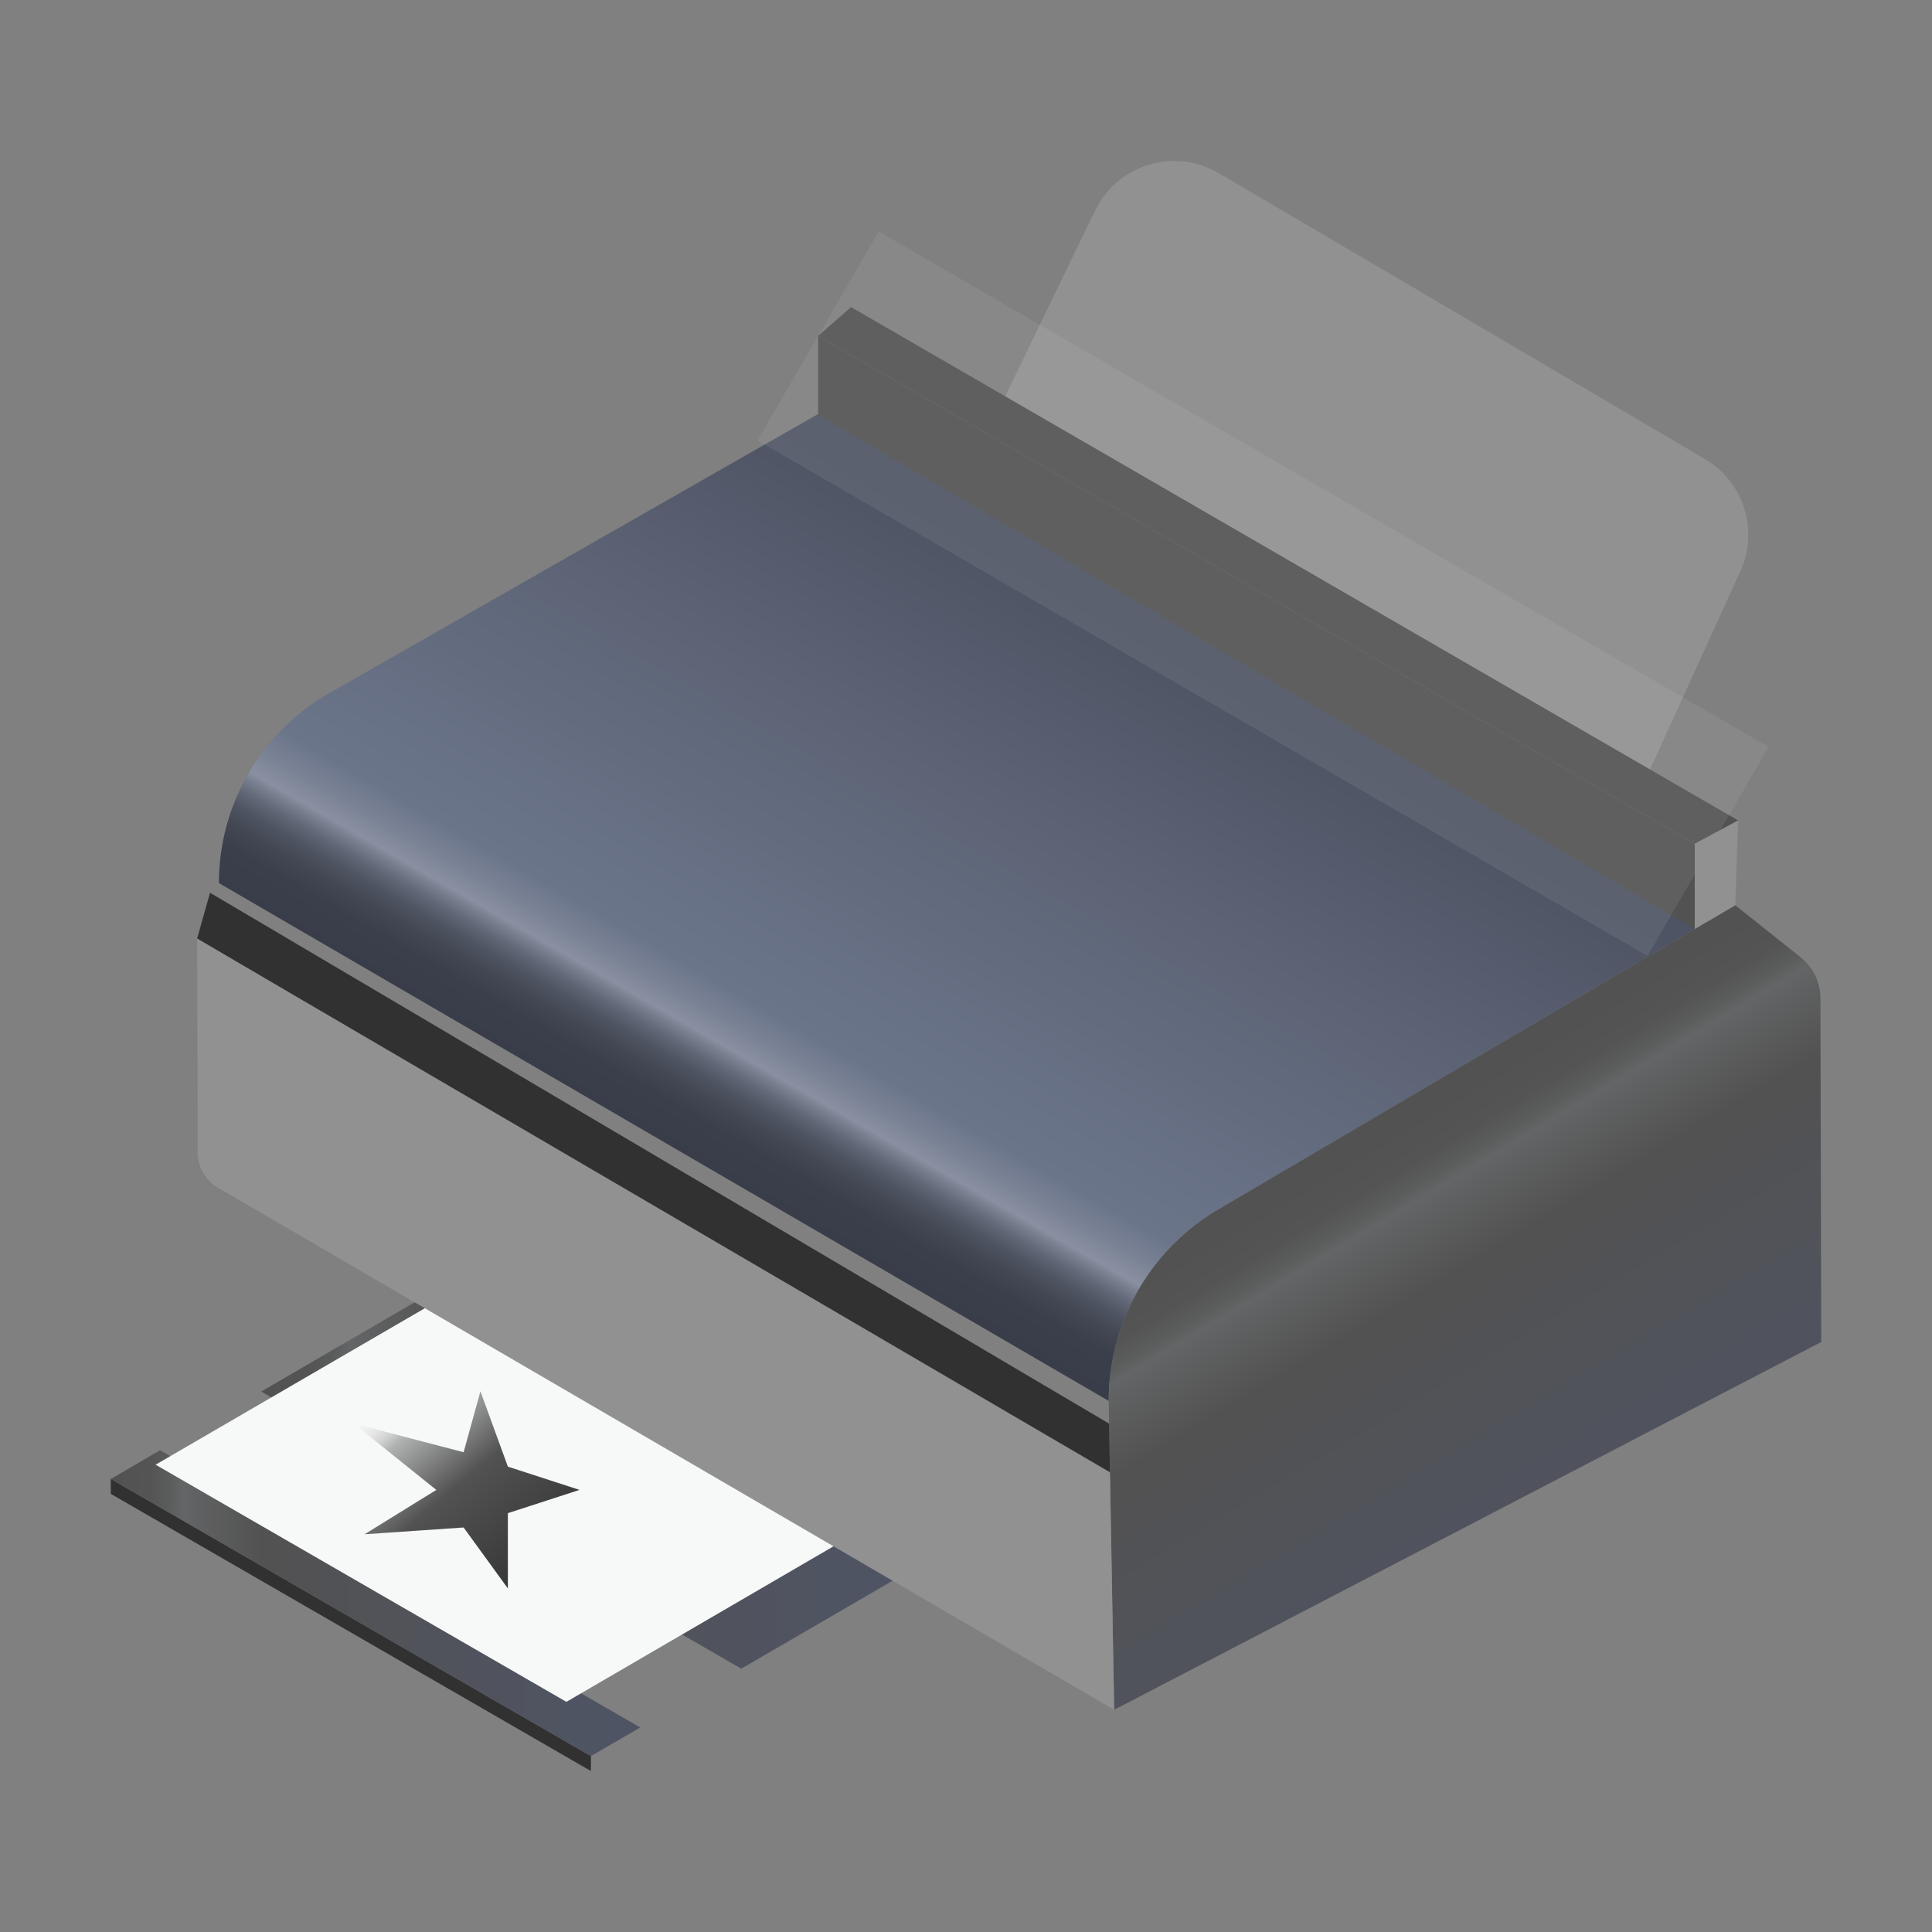 <svg id="Layer_1" data-name="Layer 1" xmlns="http://www.w3.org/2000/svg" xmlns:xlink="http://www.w3.org/1999/xlink" viewBox="0 0 24 24"><rect x="0" y="0" width="24" height="24" fill="#808080" stroke="none"/><defs><style>.cls-1{fill:url(#linear-gradient);}.cls-2{fill:#313131;}.cls-3{fill:url(#linear-gradient-2);}.cls-4{fill:#f7f8f8;}.cls-5{fill:url(#linear-gradient-3);}.cls-6{fill:#919191;}.cls-7{fill:url(#linear-gradient-4);}.cls-8{fill:#525252;}.cls-9{fill:none;stroke:#d7d6d6;stroke-miterlimit:10;stroke-width:3px;opacity:0.1;}.cls-10{fill:url(#linear-gradient-5);}</style><linearGradient id="linear-gradient" x1="3.245" y1="18.277" x2="11.401" y2="18.277" gradientUnits="userSpaceOnUse"><stop offset="0" stop-color="#525252"/><stop offset="0.072" stop-color="#545454"/><stop offset="0.112" stop-color="#5b5c5c"/><stop offset="0.136" stop-color="#646566"/><stop offset="0.162" stop-color="#606162"/><stop offset="0.287" stop-color="#525252"/><stop offset="0.944" stop-color="#4f5464"/></linearGradient><linearGradient id="linear-gradient-2" x1="1.376" y1="19.915" x2="7.953" y2="19.915" xlink:href="#linear-gradient"/><linearGradient id="linear-gradient-3" x1="9.579" y1="14.982" x2="14.039" y2="7.258" gradientUnits="userSpaceOnUse"><stop offset="0" stop-color="#383d49"/><stop offset="0.055" stop-color="#3a3f4b"/><stop offset="0.085" stop-color="#424753"/><stop offset="0.11" stop-color="#4e5461"/><stop offset="0.131" stop-color="#606675"/><stop offset="0.15" stop-color="#777e8e"/><stop offset="0.161" stop-color="#8990a1"/><stop offset="0.19" stop-color="#7b8396"/><stop offset="0.233" stop-color="#6b758a"/><stop offset="0.652" stop-color="#5c6375"/><stop offset="0.944" stop-color="#4f5464"/></linearGradient><linearGradient id="linear-gradient-4" x1="16.788" y1="14.337" x2="20.253" y2="20.104" xlink:href="#linear-gradient"/><linearGradient id="linear-gradient-5" x1="6.875" y1="19.988" x2="4.313" y2="16.936" gradientUnits="userSpaceOnUse"><stop offset="0" stop-color="#313131"/><stop offset="0.204" stop-color="#3c3c3c"/><stop offset="0.487" stop-color="#525252"/><stop offset="0.709" stop-color="#b0b1b1"/><stop offset="0.717" stop-color="#b8b9b9"/><stop offset="0.747" stop-color="#d2d3d3"/><stop offset="0.781" stop-color="#e6e6e6"/><stop offset="0.819" stop-color="#f4f4f4"/><stop offset="0.865" stop-color="#fdfdfd"/><stop offset="0.944" stop-color="#fff"/></linearGradient></defs><polygon class="cls-1" points="9.208 20.729 11.401 19.455 11.394 19.081 5.756 15.826 3.245 17.286 9.208 20.729"/><polygon class="cls-2" points="1.376 18.372 1.376 18.557 7.34 22 7.341 21.815 1.376 18.372"/><polygon class="cls-3" points="3.291 18.767 1.989 18.015 1.376 18.372 7.341 21.815 7.953 21.459 7.388 21.133 7.229 21.041 3.291 18.767"/><polygon class="cls-4" points="11.398 18.601 7.036 21.141 1.933 18.195 6.825 15.352 11.395 17.967 11.398 18.601"/><path class="cls-5" d="M21.218,11.444l-6.085,3.581a2.759,2.759,0,0,0-1.36,2.378h0L2.72,10.97v0A2.715,2.715,0,0,1,4.088,8.612L10.27,5.082Z"/><path class="cls-6" d="M12.401,5.1,20.411,9.747l1.208-2.65a1.092,1.092,0,0,0-.44-1.395L15.14,2.151a1.092,1.092,0,0,0-1.537.466Z"/><path class="cls-7" d="M21.556,11.245l.812.647a.652.652,0,0,1,.246.508l.01,4.271-8.784,4.569-.067-3.837a2.759,2.759,0,0,1,1.36-2.378Z"/><polygon class="cls-2" points="13.789 18.329 13.778 17.685 2.609 11.09 2.449 11.66 13.789 18.329"/><path class="cls-6" d="M13.788,18.289,2.449,11.66,2.457,14.257a.524.524,0,0,0,.219.479l11.165,6.504"/><polygon class="cls-8" points="10.163 4.173 10.163 5.153 21.053 11.54 21.053 10.482 10.163 4.173"/><polygon class="cls-8" points="10.572 3.815 21.592 10.192 21.053 10.482 10.163 4.173 10.572 3.815"/><line class="cls-9" x1="10.163" y1="4.173" x2="21.218" y2="10.577"/><polygon class="cls-6" points="21.592 10.192 21.053 10.482 21.053 11.54 21.556 11.245 21.592 10.192"/><polygon class="cls-10" points="4.529 19.059 5.42 18.508 4.392 17.683 5.759 18.04 5.968 17.283 6.309 18.219 7.199 18.508 6.309 18.797 6.309 19.732 5.759 18.975 4.529 19.059"/></svg>